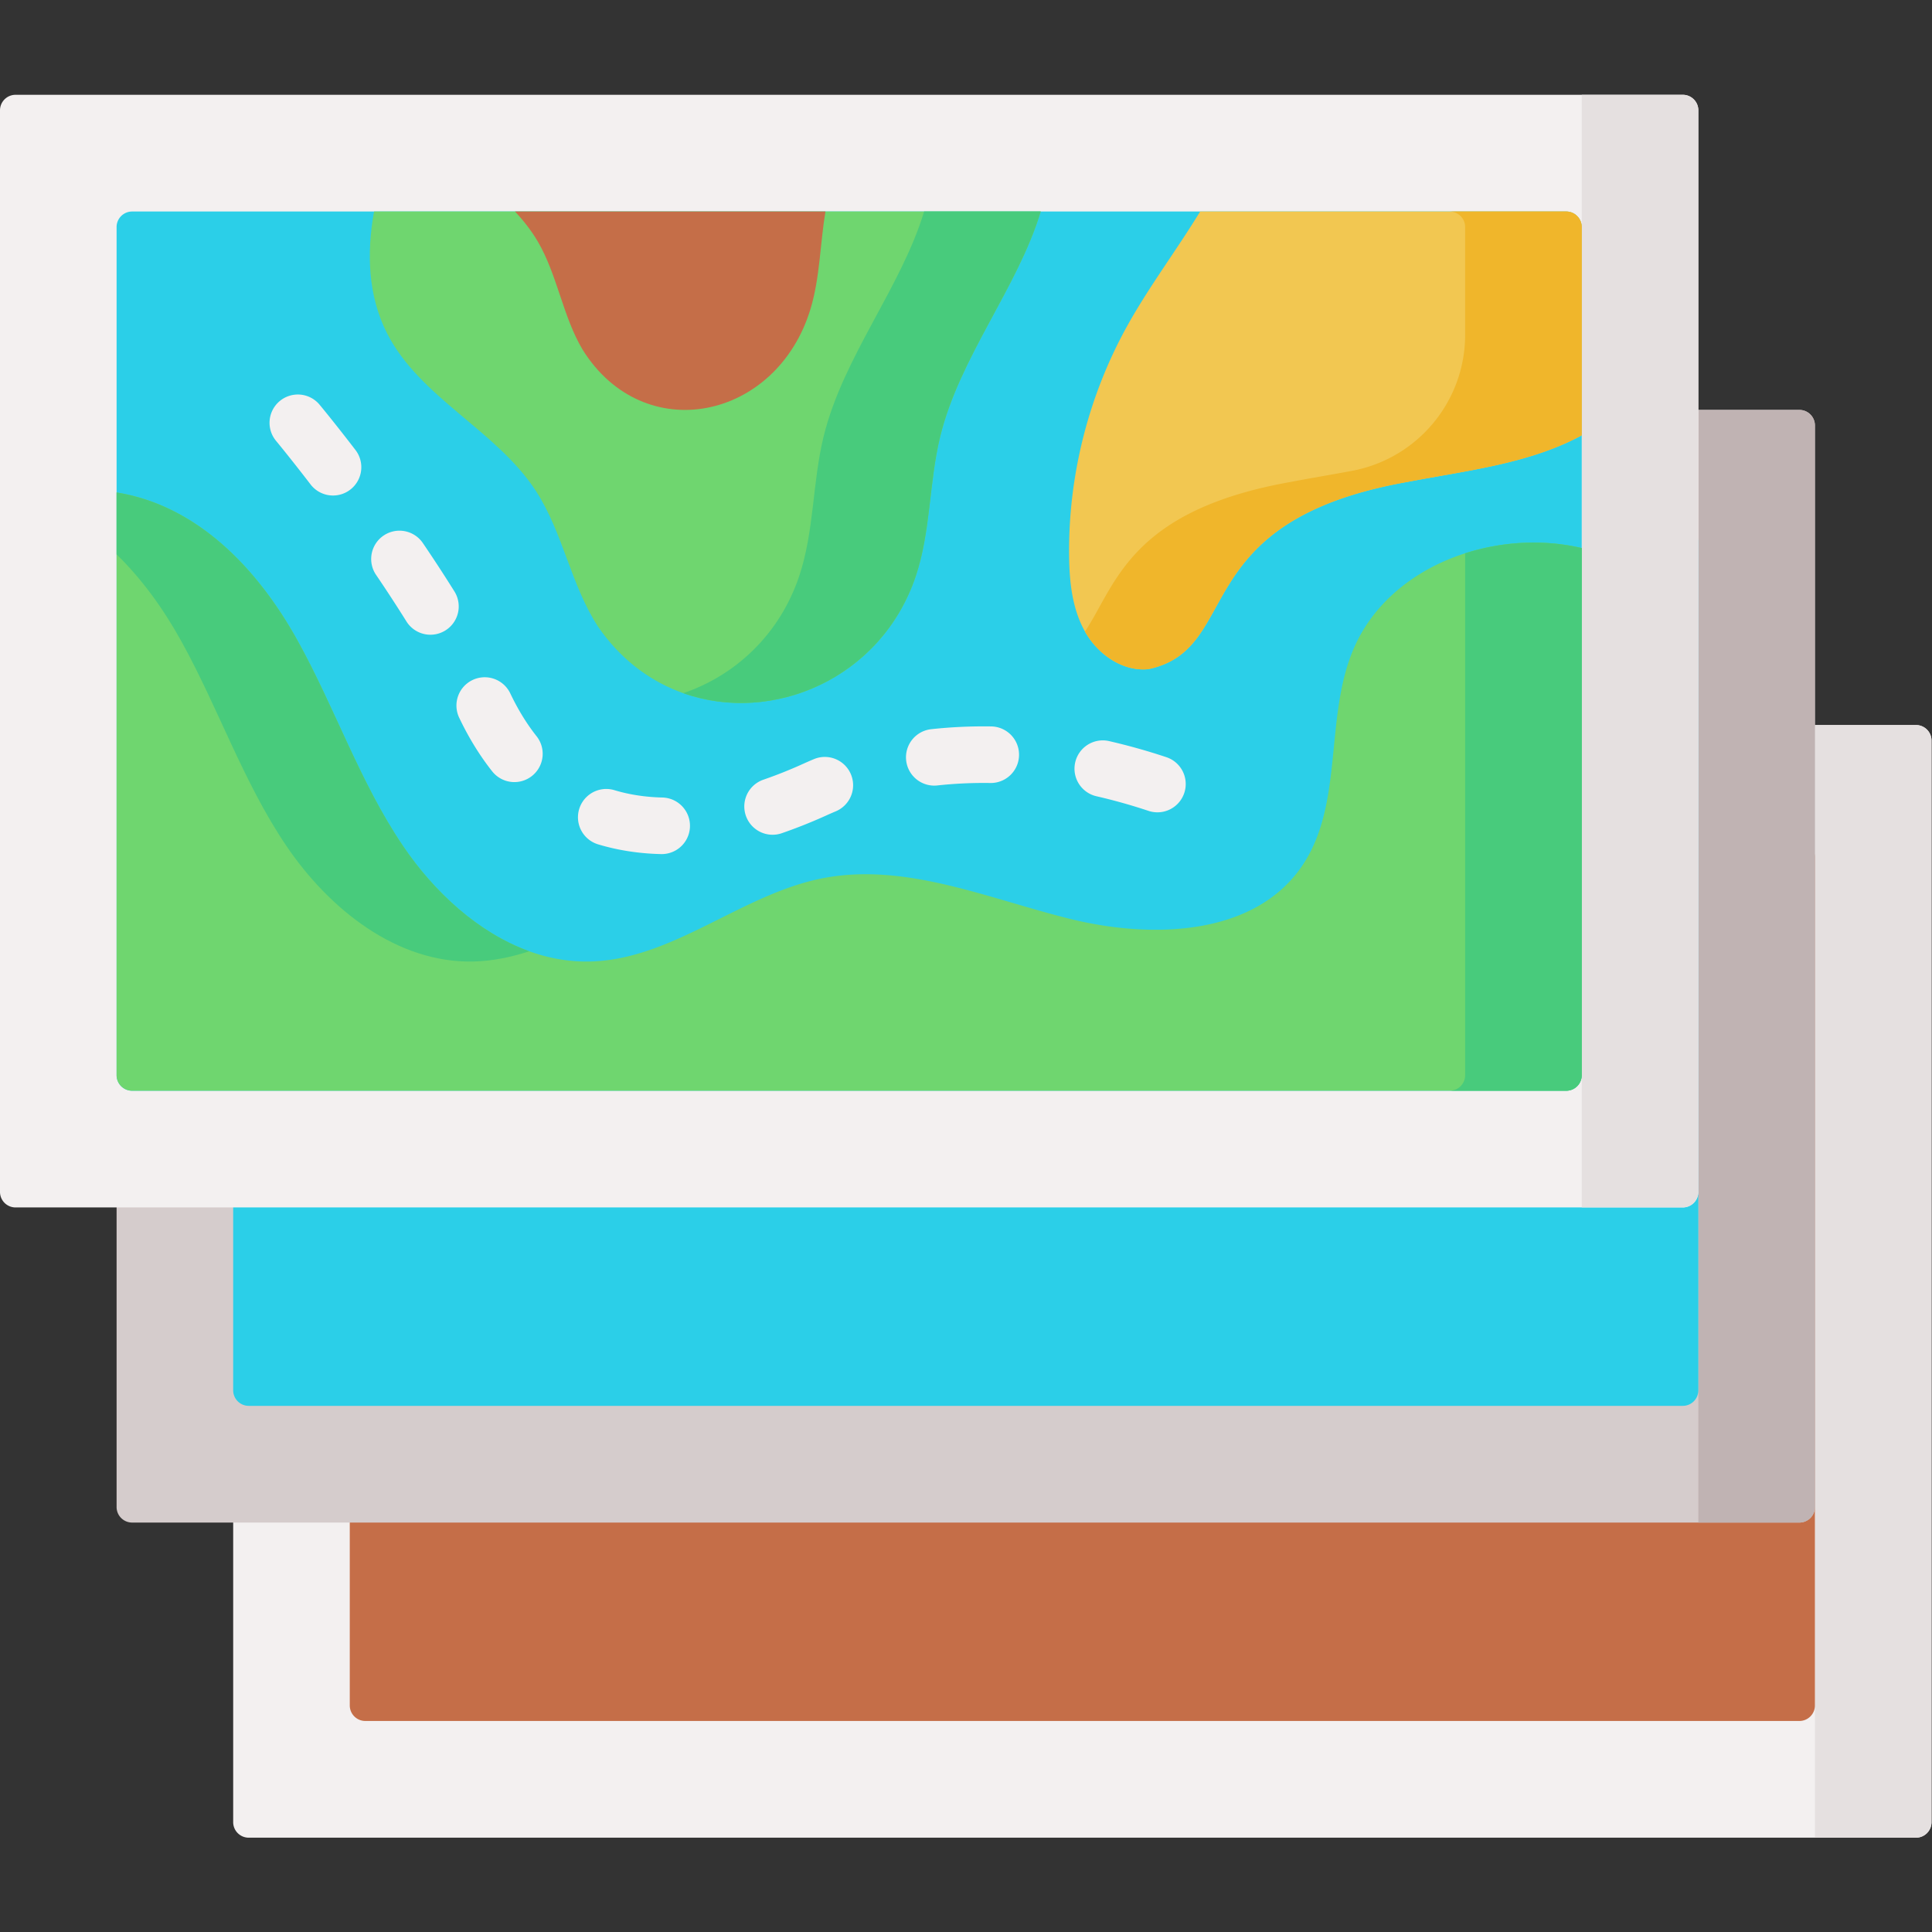 <svg xmlns="http://www.w3.org/2000/svg" xml:space="preserve" width="512" height="512" style="enable-background:new 0 0 512 512" viewBox="0 0 682.667 682.667"><rect x="0" y="0" width="682.667" height="682.667" fill="#333333" stroke="none"/><defs><clipPath id="a" clipPathUnits="userSpaceOnUse"><path d="M0 512h512V0H0Z" data-original="#000000" style="fill:#000"/></clipPath></defs><g clip-path="url(#a)" transform="matrix(1.333 0 0 -1.333 0 682.667)"><path fill="#F3F3F3" d="M0 0h-441.943a4.123 4.123 0 0 0-4.123 4.123v290.814H0a4.122 4.122 0 0 0 4.123-4.123V4.123A4.123 4.123 0 0 0 0 0" data-original="#f3f3f3" style="fill-opacity:1;fill-rule:nonzero;stroke:none;fill:#f3f0f0" transform="translate(507.877 25)"/><path fill="#E4E4E4" d="M0 0v-294.937h26.784a4.122 4.122 0 0 1 4.121 4.125V-4.125A4.122 4.122 0 0 1 26.784 0Z" data-original="#e4e4e4" style="fill-opacity:1;fill-rule:nonzero;stroke:none;fill:#e5e0e0" transform="translate(481.095 319.938)"/><path fill="#D67B42" d="M0 0v228.939h384.255a4.122 4.122 0 0 0 4.123-4.123V0a4.122 4.122 0 0 0-4.123-4.123H4.123A4.123 4.123 0 0 0 0 0" data-original="#d67b42" style="fill-opacity:1;fill-rule:nonzero;stroke:none;fill:#c56e48" transform="translate(92.716 60.06)"/><path fill="#D2D2D2" d="M0 0h-441.943a4.123 4.123 0 0 0-4.123 4.123v290.814H0a4.122 4.122 0 0 0 4.123-4.123V4.123A4.123 4.123 0 0 0 0 0" data-original="#d2d2d2" style="fill-opacity:1;fill-rule:nonzero;stroke:none;fill:#d5cccc" transform="translate(476.972 108.531)"/><path fill="#BBB" d="M0 0v-294.937h26.784a4.122 4.122 0 0 1 4.121 4.125V-4.125A4.122 4.122 0 0 1 26.784 0Z" data-original="#bbbbbb" style="fill-opacity:1;fill-rule:nonzero;stroke:none;fill:#c0b3b3" transform="translate(450.19 403.469)"/><path fill="#29CEF6" d="M0 0v228.939h384.255a4.122 4.122 0 0 0 4.123-4.123V0a4.122 4.122 0 0 0-4.123-4.123H4.123A4.123 4.123 0 0 0 0 0" data-original="#29cef6" style="fill-opacity:1;fill-rule:nonzero;stroke:none;fill:#2bcfe8" transform="translate(61.811 143.592)"/><path fill="#F3F3F3" d="M0 0h-441.943a4.122 4.122 0 0 0-4.123 4.123v286.691a4.122 4.122 0 0 0 4.123 4.123H0a4.122 4.122 0 0 0 4.123-4.123V4.123A4.123 4.123 0 0 0 0 0" data-original="#f3f3f3" style="fill-opacity:1;fill-rule:nonzero;stroke:none;fill:#f3f0f0" transform="translate(446.066 192.063)"/><path fill="#E4E4E4" d="M0 0v-294.937h26.784a4.122 4.122 0 0 1 4.121 4.125V-4.125A4.123 4.123 0 0 1 26.784 0Z" data-original="#e4e4e4" style="fill-opacity:1;fill-rule:nonzero;stroke:none;fill:#e5e0e0" transform="translate(419.284 487)"/><path fill="#29CEF6" d="M0 0v224.816a4.122 4.122 0 0 0 4.123 4.123h380.133a4.123 4.123 0 0 0 4.123-4.123V0a4.124 4.124 0 0 0-4.123-4.123H4.123A4.123 4.123 0 0 0 0 0" data-original="#29cef6" style="fill-opacity:1;fill-rule:nonzero;stroke:none;fill:#2bcfe8" transform="translate(30.905 227.123)"/><path fill="#6DE470" d="M0 0c-6.15-20.264-21.5-38.569-26.651-59.658-2.977-12.179-2.482-25.111-6.469-37.001-12.455-37.032-61.533-46.314-84.166-13.468-7.273 11.065-9.302 24.925-16.514 36.022-10.528 16.221-30.823 24.688-39.538 41.951-4.976 9.848-5.388 21.161-3.379 32.154z" data-original="#6de470" style="fill-opacity:1;fill-rule:nonzero;stroke:none;fill:#6fd66f" transform="translate(275.872 456.063)"/><path fill="#45D987" d="M0 0c-6.15-20.264-21.5-38.569-26.651-59.658-2.977-12.179-2.483-25.111-6.469-37.001-5.274-15.68-17.113-26.383-30.731-31.021 23.656-8.376 52.499 3.855 61.636 31.021 3.987 11.89 3.492 24.822 6.469 37.001C9.405-38.569 24.755-20.264 30.905 0Z" data-original="#45d987" style="fill-opacity:1;fill-rule:nonzero;stroke:none;fill:#48cb7c" transform="translate(244.967 456.063)"/><path fill="#D67B42" d="M0 0c2.247-2.435 4.314-5.031 6.021-7.944 5.178-8.819 6.635-19.835 11.857-28.629 16.25-26.105 51.487-18.729 60.429 10.704C80.823-17.562 80.855-8.617 82.277 0z" data-original="#d67b42" style="fill-opacity:1;fill-rule:nonzero;stroke:none;fill:#c56e48" transform="translate(136.527 456.063)"/><path fill="#6DE470" d="M0 0v-139.724a4.124 4.124 0 0 0-4.121-4.125h-380.137a4.123 4.123 0 0 0-4.121 4.125v154.46c20.666-3.299 36.85-19.191 48.006-39.321 9.87-17.799 16.453-37.414 27.847-54.275 11.393-16.871 29.422-31.257 49.757-30.731 21.902.567 39.961 17.81 61.461 22.048 21.953 4.321 43.885-5.352 65.612-10.735 21.726-5.394 48.779-4.579 61.461 13.87 11.321 16.479 5.892 39.466 13.814 57.822C-50.948-4.642-23.228 5.438-.006.006L0 0" data-original="#6de470" style="fill-opacity:1;fill-rule:nonzero;stroke:none;fill:#6fd66f" transform="translate(419.284 366.85)"/><path fill="#45D987" d="M0 0c9.869-17.799 16.452-37.414 27.846-54.275C39.24-71.146 57.268-85.532 77.604-85.006c5.072.131 9.937 1.164 14.688 2.715C78.729-77.397 67-66.49 58.751-54.275 47.357-37.414 40.774-17.799 30.905 0 19.749 20.13 3.564 36.021-17.101 39.321V22.91C-10.504 16.493-4.788 8.639 0 0" data-original="#45d987" style="fill-opacity:1;fill-rule:nonzero;stroke:none;fill:#48cb7c" transform="translate(48.006 342.264)"/><path fill="#45D987" d="M0 0c-10.072 2.356-20.99 1.789-30.9-1.394V-139.73a4.122 4.122 0 0 0-4.121-4.125h30.906a4.123 4.123 0 0 1 4.121 4.125V-.006L0 0" data-original="#45d987" style="fill-opacity:1;fill-rule:nonzero;stroke:none;fill:#48cb7c" transform="translate(419.278 366.856)"/><path fill="#FFD54F" d="M0 0v-55.203c-13.949-7.548-30.411-9.312-46.102-12.334-59.328-10.467-43.36-44.261-68.794-49.654-6.872-.681-13.445 3.991-16.813 10.024-3.379 6.032-4.11 13.179-4.183 20.088-.226 21.337 5.223 42.715 15.66 61.329 5.789 10.323 12.938 19.79 19.078 29.875h97.033A4.124 4.124 0 0 0 0 0" data-original="#ffd54f" style="fill-opacity:1;fill-rule:nonzero;stroke:none;fill:#f2c751" transform="translate(419.284 451.938)"/><path fill="#FFC328" d="M0 0h-30.905a4.123 4.123 0 0 0 4.12-4.125v-28.527c0-17.688-12.609-32.823-29.975-36.09-5.378-1.012-10.797-1.893-16.126-2.92-42.831-7.556-46.42-27.27-54.674-39.678 3.377-6.01 9.932-10.655 16.785-9.976 25.434 5.393 9.466 39.187 68.795 49.654 15.69 3.022 32.152 4.786 46.101 12.334v55.203A4.124 4.124 0 0 1 0 0" data-original="#ffc328" style="fill-opacity:1;fill-rule:nonzero;stroke:none;fill:#f0b62b" transform="translate(415.163 456.063)"/><path fill="#F3F3F3" d="M0 0a7.5 7.5 0 1 1-13.544-6.446c2.499-5.251 5.438-10.022 8.734-14.181a7.487 7.487 0 0 1 5.883-2.842 7.5 7.5 0 0 1 5.872 12.16C4.351-8.036 2.014-4.231 0 0" data-original="#f3f3f3" style="fill-opacity:1;fill-rule:nonzero;stroke:none;fill:#f3f0f0" transform="translate(135.284 328.283)"/><path fill="#F3F3F3" d="M0 0a399.122 399.122 0 0 1-8.362 12.818A7.498 7.498 0 0 1-18.78 14.81a7.5 7.5 0 0 1-1.992-10.418 383.654 383.654 0 0 0 8.046-12.333 7.495 7.495 0 0 1 10.334-2.392A7.5 7.5 0 0 1 0 0" data-original="#f3f3f3" style="fill-opacity:1;fill-rule:nonzero;stroke:none;fill:#f3f0f0" transform="translate(120.459 355.349)"/><path fill="#F3F3F3" d="M0 0a7.5 7.5 0 0 1-11.533-9.591c.037-.044 3.746-4.513 9.16-11.564a7.487 7.487 0 0 1 5.954-2.933c1.594 0 3.2.506 4.562 1.552A7.499 7.499 0 0 1 9.524-12.02C3.917-4.716.158-.189 0 0" data-original="#f3f3f3" style="fill-opacity:1;fill-rule:nonzero;stroke:none;fill:#f3f0f0" transform="translate(84.7 404.868)"/><path fill="#F3F3F3" d="M0 0c-4.522.105-8.817.767-12.767 1.967a7.5 7.5 0 0 1-4.361-14.351c5.251-1.596 10.896-2.475 16.778-2.612.06-.002.119-.002.179-.002A7.5 7.5 0 0 1 0 0" data-original="#f3f3f3" style="fill-opacity:1;fill-rule:nonzero;stroke:none;fill:#f3f0f0" transform="translate(175.57 300.725)"/><path fill="#F3F3F3" d="M0 0a164.825 164.825 0 0 1-15.136 4.253 7.5 7.5 0 1 1-3.363-14.618 149.82 149.82 0 0 0 13.753-3.864 7.483 7.483 0 0 1 2.374-.388A7.5 7.5 0 0 1 0 0" data-original="#f3f3f3" style="fill-opacity:1;fill-rule:nonzero;stroke:none;fill:#f3f0f0" transform="translate(309.174 311.418)"/><path fill="#F3F3F3" d="M0 0c-.936-.392-1.872-.799-2.805-1.221A123.467 123.467 0 0 0-13.44-5.472a7.502 7.502 0 0 1 2.443-14.593c.81 0 1.635.132 2.444.411A139.008 139.008 0 0 1 3.38-14.887c.802.364 1.605.713 2.408 1.049A7.5 7.5 0 0 1 0 0" data-original="#f3f3f3" style="fill-opacity:1;fill-rule:nonzero;stroke:none;fill:#f3f0f0" transform="translate(215.79 310.918)"/><path fill="#F3F3F3" d="M0 0c-5.317.08-10.738-.166-15.911-.734a7.5 7.5 0 0 1 1.64-14.911c4.553.501 9.338.719 14.039.647l.118-.001A7.5 7.5 0 0 1 0 0" data-original="#f3f3f3" style="fill-opacity:1;fill-rule:nonzero;stroke:none;fill:#f3f0f0" transform="translate(262.748 319.57)"/></g></svg>